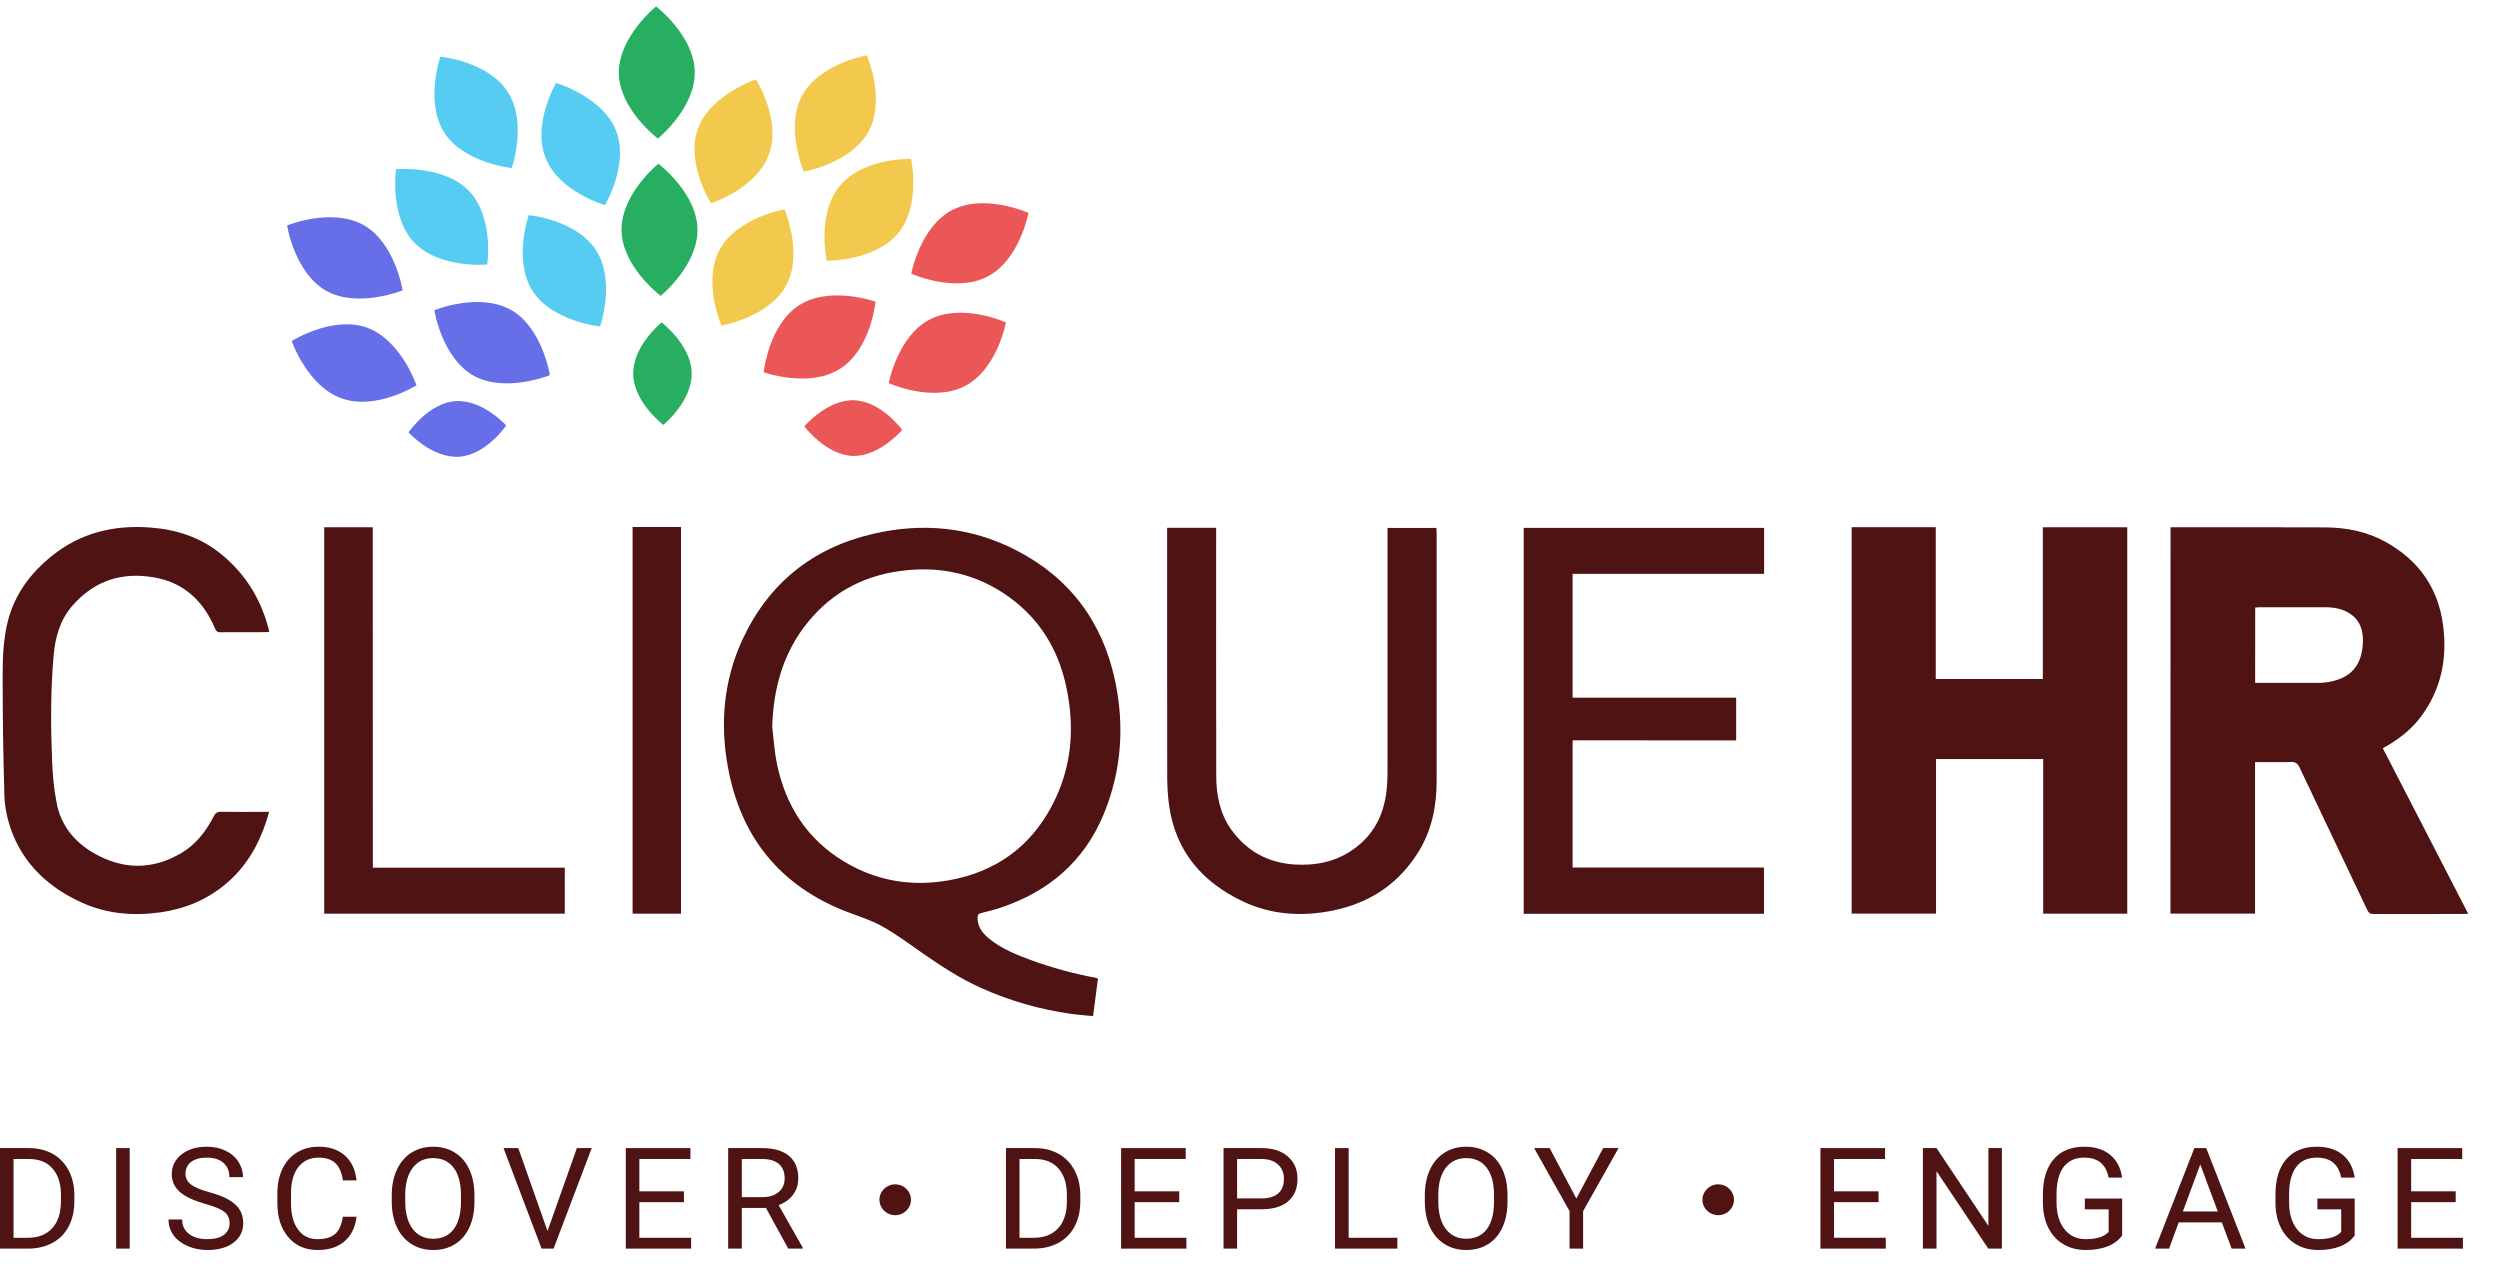 <svg width="944" height="485" viewBox="0 0 944 485" fill="none" xmlns="http://www.w3.org/2000/svg">
<path d="M263.363 86.522C263.604 100.305 249.463 111.712 249.463 111.712C249.463 111.712 234.932 100.805 234.692 87.022C234.451 73.239 248.592 61.831 248.592 61.831C248.592 61.831 263.123 72.739 263.363 86.522Z" fill="#27AE60"/>
<path d="M262.326 27.124C262.567 40.907 248.426 52.314 248.426 52.314C248.426 52.314 233.896 41.407 233.655 27.624C233.579 13.838 247.72 2.43 247.72 2.43C247.72 2.43 262.086 13.341 262.326 27.124Z" fill="#27AE60"/>
<path d="M261.18 140.887C261.367 151.553 250.478 160.442 250.478 160.442C250.478 160.442 239.286 151.938 239.1 141.273C238.914 130.608 249.802 121.718 249.802 121.718C249.802 121.718 260.994 130.222 261.18 140.887Z" fill="#27AE60"/>
<path d="M296.864 107.767C290.318 119.862 272.406 122.965 272.406 122.965C272.406 122.965 265.193 106.35 271.74 94.254C278.286 82.158 296.198 79.055 296.198 79.055C296.198 79.055 303.411 95.671 296.864 107.767Z" fill="#F2C94C"/>
<path d="M327.991 49.613C321.444 61.709 303.532 64.812 303.532 64.812C303.532 64.812 296.319 48.196 302.866 36.1C309.413 24.004 327.325 20.901 327.325 20.901C327.325 20.901 334.538 37.517 327.991 49.613Z" fill="#F2C94C"/>
<path d="M317.193 139.253C305.62 146.677 288.372 140.577 288.372 140.577C288.372 140.577 290.202 122.655 301.775 115.231C313.348 107.807 330.597 113.907 330.597 113.907C330.597 113.907 328.931 131.826 317.193 139.253Z" fill="#EB5757"/>
<path d="M173.384 172.456C163.176 173.127 154.268 163.27 154.268 163.27C154.268 163.27 161.821 152.141 172.028 151.471C182.236 150.8 191.144 160.657 191.144 160.657C191.144 160.657 183.591 171.785 173.384 172.456Z" fill="#666EE8"/>
<path d="M321.889 172.162C332.113 172.476 340.672 162.314 340.672 162.314C340.672 162.314 332.735 151.456 322.511 151.142C312.286 150.828 303.727 160.989 303.727 160.989C303.727 160.989 311.661 171.684 321.889 172.162Z" fill="#EB5757"/>
<path d="M178.783 141.833C166.796 134.985 164.012 117.143 164.012 117.143C164.012 117.143 180.705 110.286 192.854 116.968C204.838 123.652 207.625 141.658 207.625 141.658C207.625 141.658 190.767 148.518 178.783 141.833Z" fill="#666EE8"/>
<path d="M123.172 109.813C111.184 102.965 108.401 85.123 108.401 85.123C108.401 85.123 125.093 78.266 137.242 84.948C149.227 91.632 152.013 109.638 152.013 109.638C152.013 109.638 135.156 116.498 123.172 109.813Z" fill="#666EE8"/>
<path d="M128.99 150.416C116.054 145.882 110.151 128.752 110.151 128.752C110.151 128.752 125.477 119.128 138.413 123.663C151.516 128.358 157.254 145.492 157.254 145.492C157.254 145.492 141.929 155.115 128.99 150.416Z" fill="#666EE8"/>
<path d="M156.48 91.67C146.91 81.66 149.567 63.888 149.567 63.888C149.567 63.888 167.669 62.259 177.071 72.107C186.641 82.116 183.985 99.889 183.985 99.889C183.985 99.889 166.047 101.515 156.48 91.67Z" fill="#56CCF2"/>
<path d="M206.028 59.62C200.861 46.908 209.984 31.32 209.984 31.32C209.984 31.32 227.381 36.433 232.547 49.145C237.714 61.857 228.426 77.448 228.426 77.448C228.426 77.448 211.033 72.499 206.028 59.62Z" fill="#56CCF2"/>
<path d="M364.284 145.817C376.536 139.531 379.852 121.746 379.852 121.746C379.852 121.746 363.404 114.319 351.152 120.606C338.9 126.893 335.584 144.677 335.584 144.677C335.584 144.677 352.032 152.104 364.284 145.817Z" fill="#EB5757"/>
<path d="M372.793 104.471C385.045 98.184 388.361 80.4 388.361 80.4C388.361 80.4 371.913 72.973 359.661 79.26C347.408 85.547 344.093 103.331 344.093 103.331C344.093 103.331 360.54 110.758 372.793 104.471Z" fill="#EB5757"/>
<path d="M339.048 88.155C347.927 77.495 343.996 60.002 343.996 60.002C343.996 60.002 325.856 59.498 317.141 70.154C308.262 80.814 312.196 98.472 312.196 98.472C312.196 98.472 330.33 98.647 339.048 88.155Z" fill="#F2C94C"/>
<path d="M290.394 58.147C295.114 45.262 285.453 30.003 285.453 30.003C285.453 30.003 268.245 35.719 263.525 48.604C258.806 61.489 268.467 76.749 268.467 76.749C268.467 76.749 285.842 71.193 290.394 58.147Z" fill="#F2C94C"/>
<path d="M201.137 109.93C193.684 98.406 199.647 81.233 199.647 81.233C199.647 81.233 217.642 82.888 225.099 94.575C232.552 106.099 226.589 123.273 226.589 123.273C226.589 123.273 208.591 121.453 201.137 109.93Z" fill="#56CCF2"/>
<path d="M167.787 50.111C160.33 38.424 166.297 21.414 166.297 21.414C166.297 21.414 184.292 23.07 191.748 34.757C199.202 46.28 193.238 63.454 193.238 63.454C193.238 63.454 175.24 61.635 167.787 50.111Z" fill="#56CCF2"/>
<path d="M0 471.479V433.521H10.959C14.336 433.521 17.323 434.251 19.918 435.711C22.513 437.171 24.513 439.248 25.917 441.942C27.339 444.636 28.059 447.729 28.077 451.223V453.647C28.077 457.227 27.366 460.364 25.944 463.058C24.539 465.752 22.522 467.82 19.891 469.263C17.278 470.705 14.229 471.444 10.745 471.479H0ZM5.119 437.64V467.386H10.505C14.452 467.386 17.518 466.186 19.704 463.788C21.909 461.39 23.011 457.975 23.011 453.543V451.327C23.011 447.017 21.971 443.671 19.891 441.29C17.829 438.892 14.896 437.675 11.092 437.64H5.119Z" fill="#4F1313"/>
<path d="M48.974 471.479H43.854V433.521H48.974V471.479Z" fill="#4F1313"/>
<path d="M77.443 454.559C73.052 453.326 69.853 451.814 67.844 450.023C65.853 448.216 64.858 445.991 64.858 443.35C64.858 440.36 66.075 437.892 68.51 435.946C70.964 433.982 74.145 433 78.056 433C80.722 433 83.096 433.504 85.175 434.512C87.273 435.52 88.89 436.91 90.028 438.683C91.183 440.456 91.761 442.394 91.761 444.497H86.615C86.615 442.203 85.869 440.404 84.375 439.1C82.882 437.779 80.776 437.119 78.056 437.119C75.532 437.119 73.559 437.666 72.137 438.761C70.733 439.839 70.03 441.342 70.03 443.271C70.03 444.818 70.697 446.13 72.03 447.208C73.381 448.268 75.665 449.241 78.883 450.128C82.118 451.014 84.642 451.996 86.455 453.074C88.286 454.134 89.637 455.376 90.508 456.801C91.397 458.227 91.841 459.904 91.841 461.833C91.841 464.909 90.615 467.377 88.162 469.237C85.709 471.079 82.429 472 78.323 472C75.656 472 73.168 471.505 70.857 470.514C68.546 469.506 66.76 468.133 65.498 466.395C64.253 464.657 63.631 462.684 63.631 460.477H68.777C68.777 462.771 69.639 464.588 71.364 465.926C73.106 467.247 75.425 467.907 78.323 467.907C81.025 467.907 83.096 467.368 84.535 466.291C85.975 465.213 86.695 463.745 86.695 461.885C86.695 460.025 86.028 458.592 84.695 457.584C83.362 456.558 80.945 455.55 77.443 454.559Z" fill="#4F1313"/>
<path d="M134.629 459.434C134.149 463.449 132.629 466.551 130.069 468.741C127.527 470.914 124.141 472 119.911 472C115.324 472 111.645 470.392 108.872 467.177C106.117 463.962 104.739 459.66 104.739 454.273V450.623C104.739 447.095 105.379 443.993 106.659 441.316C107.956 438.64 109.787 436.589 112.151 435.164C114.516 433.721 117.253 433 120.364 433C124.488 433 127.794 434.13 130.283 436.389C132.771 438.631 134.22 441.742 134.629 445.722H129.483C129.038 442.698 128.07 440.508 126.576 439.152C125.101 437.797 123.03 437.119 120.364 437.119C117.093 437.119 114.524 438.301 112.658 440.664C110.809 443.028 109.885 446.391 109.885 450.753V454.429C109.885 458.548 110.765 461.824 112.525 464.257C114.284 466.691 116.746 467.907 119.911 467.907C122.755 467.907 124.932 467.281 126.443 466.03C127.972 464.761 128.985 462.563 129.483 459.434H134.629Z" fill="#4F1313"/>
<path d="M179.15 453.725C179.15 457.445 178.51 460.695 177.23 463.475C175.95 466.239 174.137 468.35 171.79 469.81C169.444 471.27 166.707 472 163.578 472C160.521 472 157.81 471.27 155.446 469.81C153.081 468.333 151.242 466.239 149.926 463.527C148.629 460.799 147.962 457.644 147.927 454.064V451.327C147.927 447.677 148.575 444.453 149.873 441.655C151.171 438.857 153.001 436.719 155.366 435.242C157.748 433.747 160.467 433 163.525 433C166.635 433 169.373 433.739 171.737 435.216C174.119 436.676 175.95 438.805 177.23 441.603C178.51 444.384 179.15 447.625 179.15 451.327V453.725ZM174.057 451.275C174.057 446.773 173.133 443.324 171.284 440.925C169.435 438.509 166.849 437.301 163.525 437.301C160.29 437.301 157.739 438.509 155.872 440.925C154.024 443.324 153.073 446.66 153.019 450.936V453.725C153.019 458.088 153.952 461.52 155.819 464.023C157.703 466.508 160.29 467.751 163.578 467.751C166.884 467.751 169.444 466.578 171.257 464.231C173.07 461.868 174.004 458.487 174.057 454.09V451.275Z" fill="#4F1313"/>
<path d="M206.739 464.831L217.831 433.521H223.43L209.032 471.479H204.499L190.128 433.521H195.7L206.739 464.831Z" fill="#4F1313"/>
<path d="M258.246 453.934H241.421V467.386H260.965V471.479H236.301V433.521H260.699V437.64H241.421V449.841H258.246V453.934Z" fill="#4F1313"/>
<path d="M289.221 456.124H280.102V471.479H274.956V433.521H287.808C292.181 433.521 295.54 434.495 297.887 436.441C300.251 438.388 301.433 441.221 301.433 444.94C301.433 447.303 300.775 449.363 299.46 451.118C298.162 452.874 296.349 454.186 294.021 455.055L303.14 471.166V471.479H297.647L289.221 456.124ZM280.102 452.031H287.968C290.51 452.031 292.528 451.388 294.021 450.102C295.532 448.816 296.287 447.095 296.287 444.94C296.287 442.594 295.567 440.795 294.127 439.543C292.705 438.292 290.643 437.658 287.941 437.64H280.102V452.031Z" fill="#4F1313"/>
<path d="M379.848 471.479V433.521H390.806C394.184 433.521 397.17 434.251 399.765 435.711C402.361 437.171 404.36 439.248 405.765 441.942C407.187 444.636 407.907 447.729 407.924 451.223V453.647C407.924 457.227 407.213 460.364 405.791 463.058C404.387 465.752 402.37 467.82 399.739 469.263C397.126 470.705 394.077 471.444 390.593 471.479H379.848ZM384.967 437.64V467.386H390.353C394.299 467.386 397.366 466.186 399.552 463.788C401.756 461.39 402.858 457.975 402.858 453.543V451.327C402.858 447.017 401.818 443.671 399.739 441.29C397.677 438.892 394.744 437.675 390.94 437.64H384.967Z" fill="#4F1313"/>
<path d="M445.273 453.934H428.448V467.386H447.992V471.479H423.329V433.521H447.726V437.64H428.448V449.841H445.273V453.934Z" fill="#4F1313"/>
<path d="M467.129 456.619V471.479H462.01V433.521H476.328C480.577 433.521 483.901 434.582 486.301 436.702C488.718 438.822 489.927 441.629 489.927 445.122C489.927 448.807 488.745 451.648 486.38 453.647C484.034 455.628 480.666 456.619 476.275 456.619H467.129ZM467.129 452.526H476.328C479.066 452.526 481.163 451.9 482.621 450.649C484.079 449.38 484.807 447.555 484.807 445.174C484.807 442.915 484.079 441.108 482.621 439.752C481.163 438.396 479.164 437.693 476.622 437.64H467.129V452.526Z" fill="#4F1313"/>
<path d="M509.25 467.386H527.648V471.479H504.104V433.521H509.25V467.386Z" fill="#4F1313"/>
<path d="M569.236 453.725C569.236 457.445 568.596 460.695 567.316 463.475C566.036 466.239 564.223 468.35 561.877 469.81C559.531 471.27 556.793 472 553.664 472C550.607 472 547.896 471.27 545.532 469.81C543.168 468.333 541.328 466.239 540.013 463.527C538.715 460.799 538.049 457.644 538.013 454.064V451.327C538.013 447.677 538.662 444.453 539.959 441.655C541.257 438.857 543.088 436.719 545.452 435.242C547.834 433.747 550.554 433 553.611 433C556.722 433 559.459 433.739 561.824 435.216C564.206 436.676 566.036 438.805 567.316 441.603C568.596 444.384 569.236 447.625 569.236 451.327V453.725ZM564.143 451.275C564.143 446.773 563.219 443.324 561.37 440.925C559.522 438.509 556.935 437.301 553.611 437.301C550.376 437.301 547.825 438.509 545.959 440.925C544.11 443.324 543.159 446.66 543.106 450.936V453.725C543.106 458.088 544.039 461.52 545.905 464.023C547.79 466.508 550.376 467.751 553.664 467.751C556.971 467.751 559.531 466.578 561.344 464.231C563.157 461.868 564.09 458.487 564.143 454.09V451.275Z" fill="#4F1313"/>
<path d="M595.226 452.578L605.358 433.521H611.17L597.785 457.323V471.479H592.666V457.323L579.281 433.521H585.147L595.226 452.578Z" fill="#4F1313"/>
<path d="M709.343 453.934H692.518V467.386H712.062V471.479H687.398V433.521H711.796V437.64H692.518V449.841H709.343V453.934Z" fill="#4F1313"/>
<path d="M755.917 471.479H750.77L731.226 442.229V471.479H726.08V433.521H731.226L750.824 462.902V433.521H755.917V471.479Z" fill="#4F1313"/>
<path d="M801.317 466.499C800.002 468.342 798.162 469.723 795.798 470.644C793.451 471.548 790.714 472 787.585 472C784.421 472 781.613 471.279 779.16 469.836C776.707 468.376 774.805 466.308 773.454 463.632C772.121 460.955 771.436 457.853 771.401 454.325V451.014C771.401 445.296 772.76 440.864 775.48 437.719C778.218 434.573 782.057 433 786.999 433C791.052 433 794.314 434.017 796.784 436.05C799.255 438.066 800.766 440.934 801.317 444.653H796.198C795.238 439.63 792.18 437.119 787.026 437.119C783.595 437.119 780.991 438.301 779.213 440.664C777.453 443.011 776.565 446.417 776.547 450.884V453.986C776.547 458.244 777.542 461.633 779.533 464.153C781.524 466.656 784.217 467.907 787.612 467.907C789.532 467.907 791.212 467.699 792.652 467.281C794.091 466.864 795.282 466.16 796.224 465.17V456.645H787.239V452.578H801.317V466.499Z" fill="#4F1313"/>
<path d="M838.959 461.572H822.694L819.041 471.479H813.762L828.587 433.521H833.066L847.918 471.479H842.665L838.959 461.572ZM824.24 457.453H837.439L830.826 439.7L824.24 457.453Z" fill="#4F1313"/>
<path d="M889.132 466.499C887.817 468.342 885.977 469.723 883.613 470.644C881.266 471.548 878.529 472 875.4 472C872.236 472 869.428 471.279 866.975 469.836C864.522 468.376 862.62 466.308 861.269 463.632C859.935 460.955 859.251 457.853 859.216 454.325V451.014C859.216 445.296 860.575 440.864 863.295 437.719C866.033 434.573 869.872 433 874.814 433C878.867 433 882.129 434.017 884.599 436.05C887.07 438.066 888.581 440.934 889.132 444.653H884.013C883.053 439.63 879.995 437.119 874.84 437.119C871.41 437.119 868.806 438.301 867.028 440.664C865.268 443.011 864.379 446.417 864.362 450.884V453.986C864.362 458.244 865.357 461.633 867.348 464.153C869.339 466.656 872.032 467.907 875.427 467.907C877.347 467.907 879.027 467.699 880.466 467.281C881.906 466.864 883.097 466.16 884.039 465.17V456.645H875.054V452.578H889.132V466.499Z" fill="#4F1313"/>
<path d="M927.28 453.934H910.456V467.386H930V471.479H905.336V433.521H929.733V437.64H910.456V449.841H927.28V453.934Z" fill="#4F1313"/>
<path d="M343.986 453.035C343.986 456.251 341.319 458.859 338.029 458.859C334.739 458.859 332.072 456.251 332.072 453.035C332.072 449.818 334.739 447.21 338.029 447.21C341.319 447.21 343.986 449.818 343.986 453.035Z" fill="#4F1313"/>
<path d="M654.75 453.035C654.75 456.251 652.083 458.859 648.793 458.859C645.503 458.859 642.836 456.251 642.836 453.035C642.836 449.818 645.503 447.21 648.793 447.21C652.083 447.21 654.75 449.818 654.75 453.035Z" fill="#4F1313"/>
<path d="M819.59 199.105C820.346 199.105 820.872 199.105 821.43 199.105C840.264 199.105 859.098 199.04 877.931 199.138C886.017 199.171 893.807 200.716 900.972 204.725C913.331 211.625 920.726 222.075 922.534 236.304C924.144 248.856 921.745 260.489 914.054 270.742C910.964 274.849 907.086 278.07 902.78 280.764C901.86 281.356 900.906 281.881 899.756 282.539C910.471 303.339 921.186 324.107 932 345.04C931.277 345.072 930.817 345.105 930.357 345.105C918.951 345.105 907.579 345.105 896.173 345.138C895.023 345.138 894.431 344.744 893.938 343.725C885.425 325.75 876.814 307.809 868.334 289.834C867.578 288.256 866.756 287.665 865.014 287.731C860.577 287.862 856.172 287.764 851.505 287.764C851.505 306.888 851.505 325.882 851.505 344.974C840.757 344.974 830.206 344.974 819.557 344.974C819.59 296.406 819.59 247.838 819.59 199.105ZM851.538 257.86C859.394 257.86 867.052 257.86 874.71 257.86C875.631 257.86 876.584 257.86 877.504 257.762C886.51 256.776 891.276 252.504 892.131 244.092C892.624 239.195 891.769 234.529 887.135 231.572C884.308 229.764 881.12 229.304 877.866 229.304C869.583 229.272 861.333 229.304 853.05 229.304C852.59 229.304 852.097 229.37 851.571 229.403C851.538 238.867 851.538 248.232 851.538 257.86Z" fill="#4F1313"/>
<path d="M699.193 199.073C709.842 199.073 720.294 199.073 730.943 199.073C730.943 218.165 730.943 237.224 730.943 256.382C744.485 256.382 757.83 256.382 771.372 256.382C771.372 237.323 771.372 218.263 771.372 199.106C782.12 199.106 792.638 199.106 803.254 199.106C803.254 247.772 803.254 296.34 803.254 345.007C792.638 345.007 782.153 345.007 771.503 345.007C771.503 325.586 771.503 306.198 771.503 286.614C757.961 286.614 744.584 286.614 731.042 286.614C731.042 306.034 731.042 325.455 731.042 344.974C720.327 344.974 709.809 344.974 699.193 344.974C699.193 296.373 699.193 247.805 699.193 199.073Z" fill="#4F1313"/>
<path d="M414.584 369.554C413.993 374.253 413.401 378.821 412.744 383.684C409.917 383.389 407.123 383.224 404.395 382.83C392.661 381.154 381.354 377.967 370.508 373.07C362.521 369.489 355.289 364.757 348.124 359.762C343.161 356.311 338.264 352.631 332.972 349.706C328.863 347.406 324.262 346.026 319.824 344.317C294.581 334.558 279.725 316.156 274.86 289.703C271.836 273.24 273.25 257.039 280.251 241.726C290.078 220.4 306.677 206.993 329.422 201.636C348.124 197.233 366.432 198.909 383.655 207.748C403.902 218.132 416.293 234.793 421.026 256.908C424.708 274.16 423.492 291.215 416.688 307.612C409.292 325.357 395.882 336.694 377.837 342.74C375.405 343.562 372.907 344.153 370.442 344.777C369.489 345.007 369.16 345.402 369.127 346.42C369.061 350.199 371.231 352.664 373.893 354.767C378.527 358.382 383.885 360.551 389.341 362.555C397.295 365.447 405.447 367.681 413.795 369.226C413.993 369.291 414.19 369.39 414.584 369.554ZM291.59 274.423C292.149 279.023 292.412 283.689 293.332 288.224C296.586 304.194 304.771 316.977 318.904 325.422C331.164 332.783 344.541 334.886 358.543 332.356C375.668 329.234 388.684 320.099 396.934 304.753C404.822 290.163 406.038 274.587 402.456 258.584C399.399 244.98 392.464 233.676 381.058 225.46C368.667 216.522 354.731 213.532 339.71 215.635C324.689 217.705 312.495 224.836 303.456 236.994C295.272 248.036 292.018 260.72 291.59 274.423Z" fill="#4F1313"/>
<path d="M593.816 279.548C593.816 295.749 593.816 311.587 593.816 327.591C617.909 327.591 641.936 327.591 666.094 327.591C666.094 333.473 666.094 339.19 666.094 345.04C635.855 345.04 605.649 345.04 575.344 345.04C575.344 296.472 575.344 247.936 575.344 199.335C605.616 199.335 635.789 199.335 666.127 199.335C666.127 205.053 666.127 210.771 666.127 216.686C642.034 216.686 617.974 216.686 593.816 216.686C593.816 232.36 593.816 247.838 593.816 263.447C614.425 263.447 634.935 263.447 655.576 263.447C655.576 268.836 655.576 274.126 655.576 279.581C635.066 279.548 614.523 279.548 593.816 279.548Z" fill="#4F1313"/>
<path d="M440.715 199.303C447.025 199.303 453.007 199.303 459.22 199.303C459.22 200.059 459.22 200.749 459.22 201.439C459.22 231.934 459.187 262.429 459.252 292.89C459.252 300.087 460.567 307.053 464.807 313.1C470.691 321.381 478.842 325.85 488.998 326.441C496.295 326.868 503.263 325.652 509.574 321.676C518.284 316.189 522.59 308.105 523.609 298.115C523.905 295.256 523.938 292.332 523.938 289.44C523.971 260.161 523.938 230.882 523.938 201.571C523.938 200.881 523.938 200.158 523.938 199.336C530.084 199.336 536.132 199.336 542.377 199.336C542.41 199.895 542.476 200.486 542.476 201.045C542.476 232.295 542.508 263.546 542.476 294.796C542.476 304.162 540.766 313.165 535.836 321.282C528.441 333.473 517.495 340.867 503.592 343.759C491.759 346.223 480.025 345.5 469.113 340.275C454.092 333.112 444.1 321.643 441.536 304.72C440.978 301.007 440.78 297.228 440.748 293.482C440.682 262.889 440.715 232.295 440.715 201.702C440.715 200.946 440.715 200.19 440.715 199.303Z" fill="#4F1313"/>
<path d="M101.61 306.527C101.282 307.677 101.052 308.663 100.723 309.616C97.732 318.948 93.032 327.196 85.406 333.637C78.274 339.683 69.925 343.166 60.722 344.481C50.566 345.927 40.541 345.138 31.14 340.932C18.387 335.214 8.691 326.243 4.024 312.869C2.643 308.86 1.789 304.522 1.657 300.283C1.197 285.102 1 269.92 1 254.706C1 247.936 1.296 241.134 2.972 234.496C5.602 224.309 11.518 216.39 19.669 209.851C30.483 201.176 42.874 198.218 56.482 199.171C66.507 199.894 75.677 202.819 83.5 209.226C92.9 216.883 98.85 226.708 101.709 238.571C101.183 238.604 100.723 238.702 100.263 238.702C94.577 238.702 88.858 238.702 83.171 238.735C82.185 238.735 81.692 238.472 81.265 237.487C76.926 227.168 69.662 220.038 58.257 218.033C46.096 215.897 35.709 219.183 27.426 228.614C22.66 234.036 20.885 240.51 20.261 247.443C19.078 260.719 19.143 274.028 19.669 287.303C19.866 292.66 20.392 298.049 21.411 303.306C23.055 311.784 28.182 318.028 35.643 322.267C46.589 328.478 57.632 328.511 68.479 322.103C74.034 318.85 77.814 313.822 80.739 308.203C81.364 306.987 82.054 306.494 83.5 306.527C88.923 306.625 94.347 306.56 99.77 306.56C100.296 306.527 100.822 306.527 101.61 306.527Z" fill="#4F1313"/>
<path d="M140.79 327.624C165.112 327.624 189.139 327.624 213.265 327.624C213.265 333.44 213.265 339.158 213.265 345.007C183.026 345.007 152.787 345.007 122.416 345.007C122.416 296.374 122.416 247.805 122.416 199.106C128.497 199.106 134.545 199.106 140.757 199.106C140.79 241.858 140.79 284.609 140.79 327.624Z" fill="#4F1313"/>
<path d="M257.144 345.007C251.031 345.007 244.983 345.007 238.869 345.007C238.869 296.341 238.869 247.707 238.869 199.007C244.917 199.007 250.965 199.007 257.144 199.007C257.144 247.641 257.144 296.275 257.144 345.007Z" fill="#4F1313"/>
</svg>
